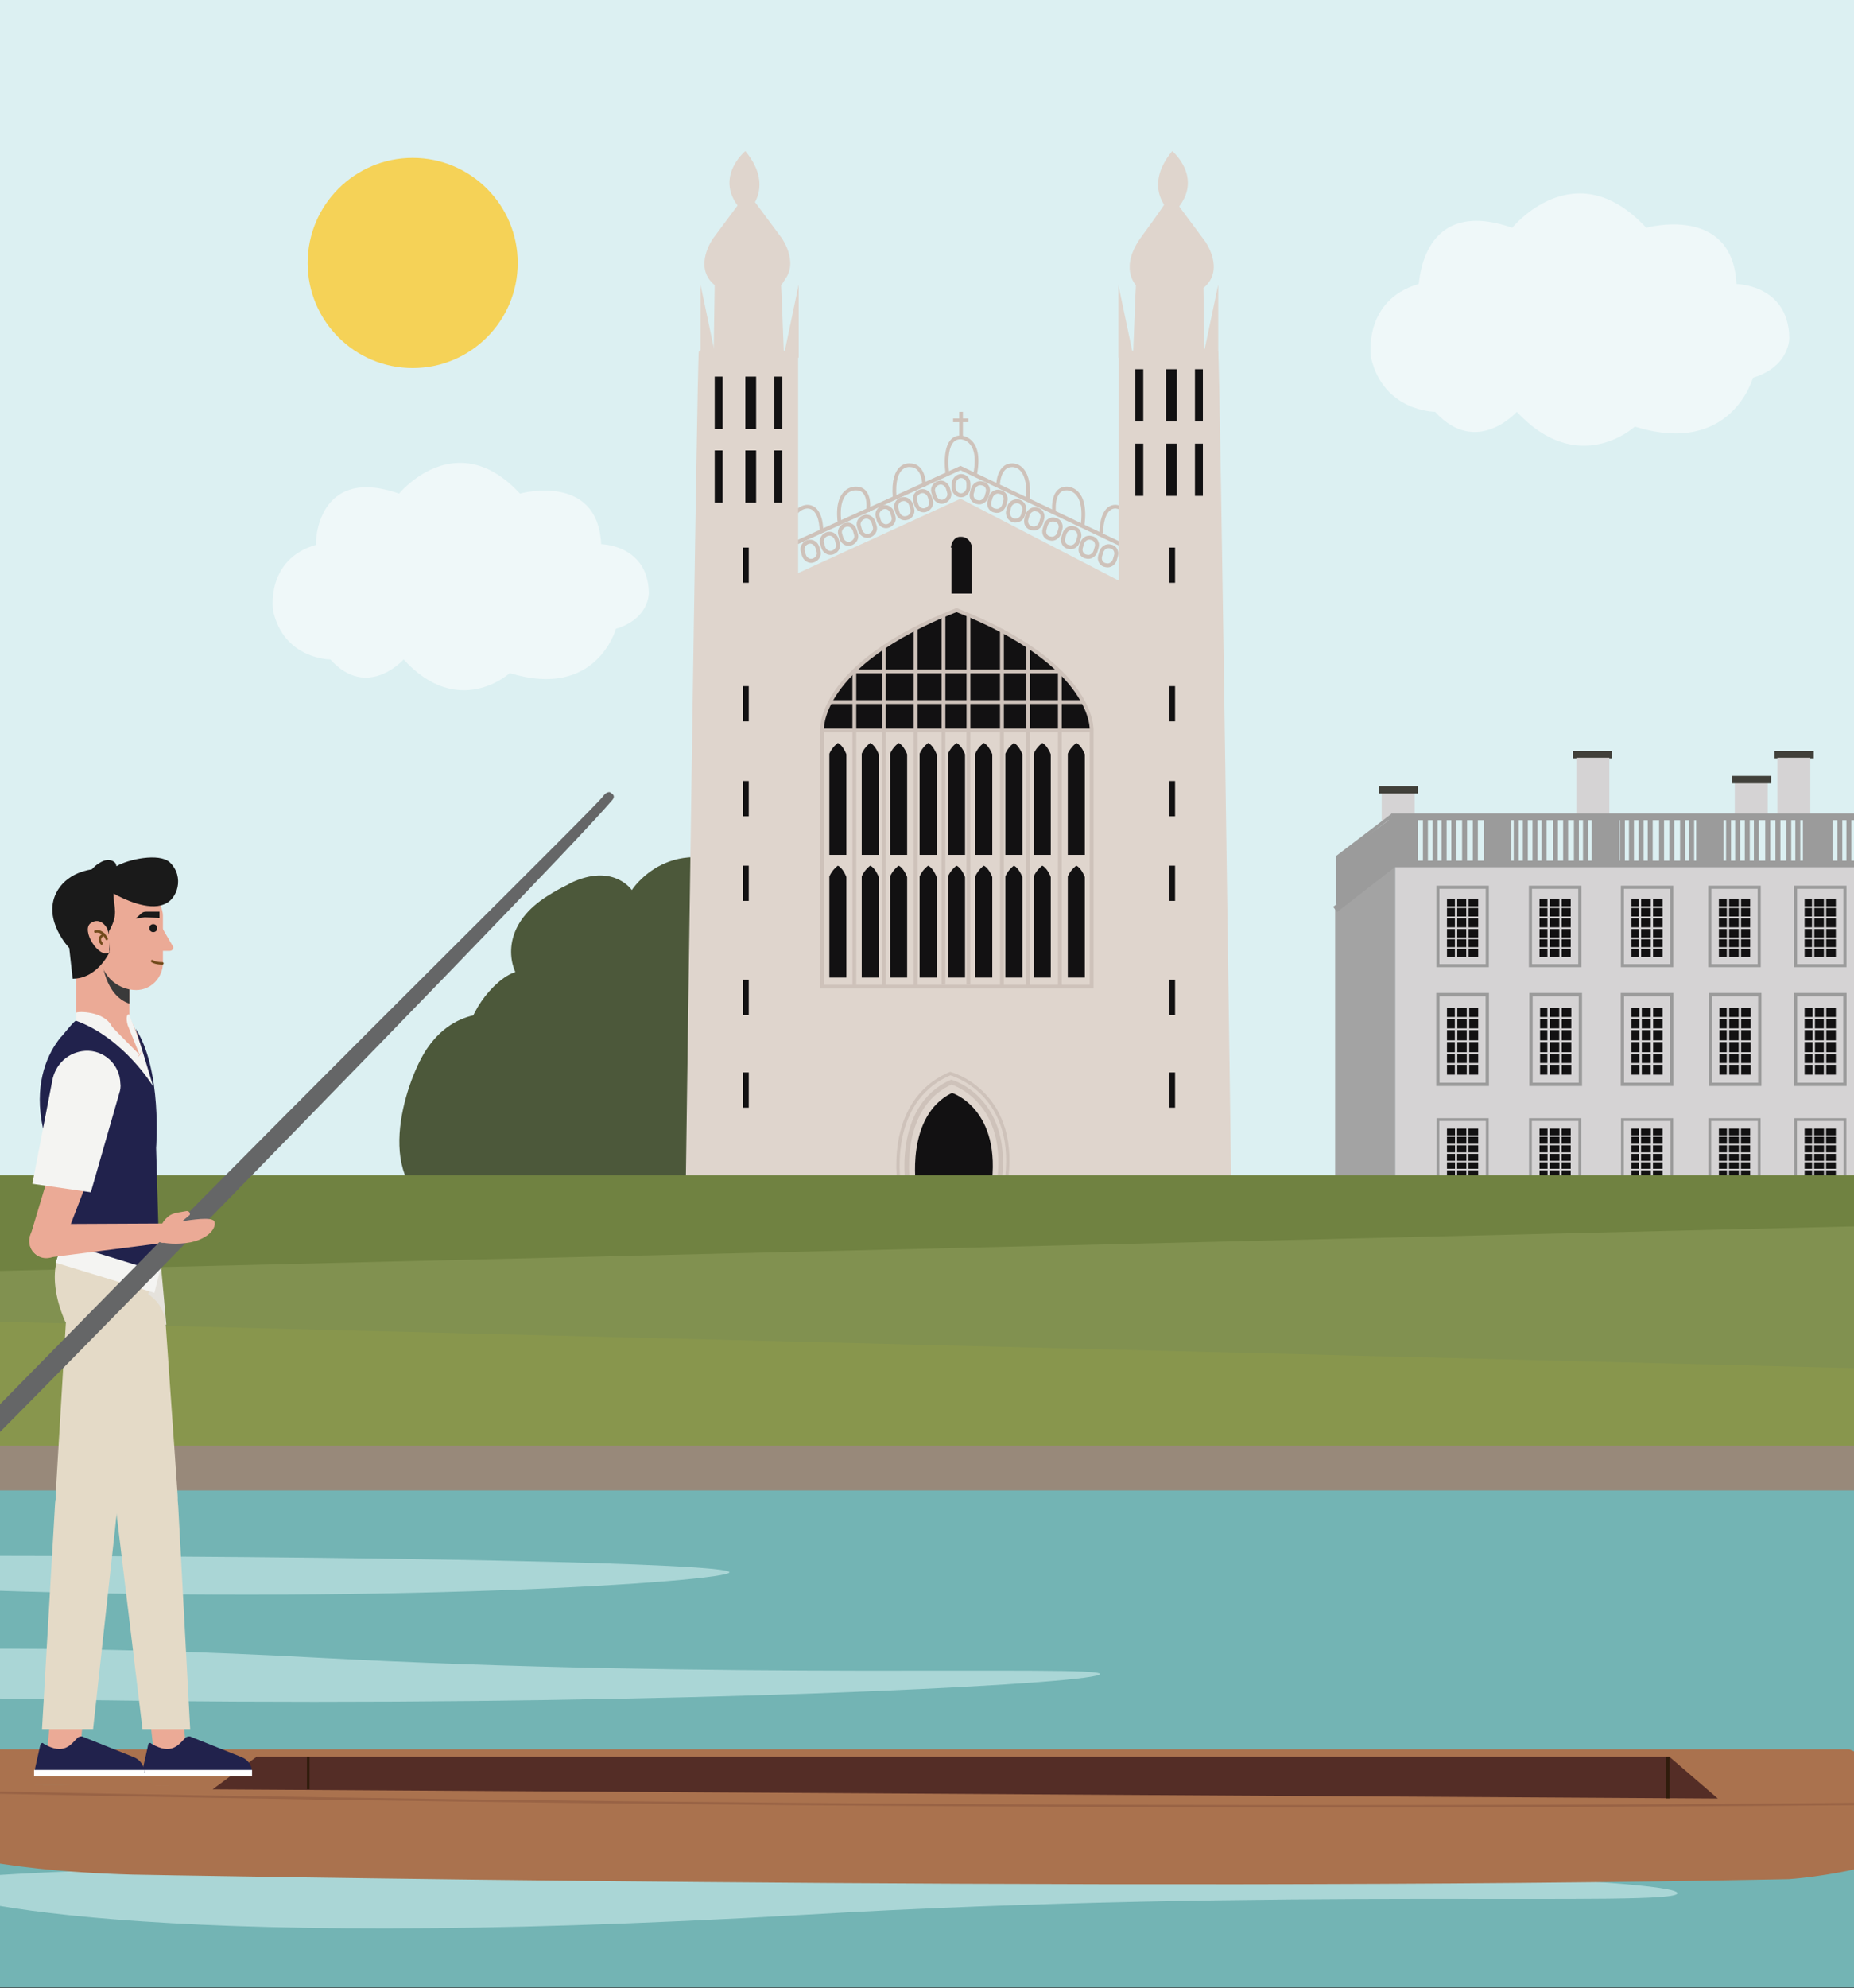 <?xml version="1.0" encoding="UTF-8"?>
<!-- Generator: Adobe Illustrator 15.1.0, SVG Export Plug-In . SVG Version: 6.00 Build 0)  -->
<!DOCTYPE svg PUBLIC "-//W3C//DTD SVG 1.1//EN" "http://www.w3.org/Graphics/SVG/1.1/DTD/svg11.dtd">
<svg version="1.1" id="Layer_1" xmlns="http://www.w3.org/2000/svg" xmlns:xlink="http://www.w3.org/1999/xlink" x="0px" y="0px"
	 width="326.6px" height="350px" viewBox="0 0 326.6 350" enable-background="new 0 0 326.6 350" xml:space="preserve">
<rect x="0" y="0" width="326.6" height="350" fill="#333333" stroke="none"/>
<g>
	<g>
		<defs>
			<rect id="SVGID_1_" y="-0.5" width="326.6" height="350.5"/>
		</defs>
		<clipPath id="SVGID_2_">
			<use xlink:href="#SVGID_1_"  overflow="visible"/>
		</clipPath>
		<rect x="-4.3" y="-0.5" clip-path="url(#SVGID_2_)" fill="#DCF0F2" width="350.6" height="208.3"/>
	</g>
	<g>
		<defs>
			<rect id="SVGID_3_" y="-0.5" width="326.6" height="350.5"/>
		</defs>
		<clipPath id="SVGID_4_">
			<use xlink:href="#SVGID_3_"  overflow="visible"/>
		</clipPath>
		<path id="large_x5F_cloud" opacity="0.53" clip-path="url(#SVGID_4_)" fill="#FFFFFF" enable-background="new    " d="
			M266.399,40.1c0,0,11-13.6,23.601,0c0,0,15.2-4.2,15.9,9.9c0,0,9.1,0.1,9.3,9.4c0,0,0.2,5.1-6.4,7.1c0,0-3.8,13.9-20.8,8.6
			c0,0-9.899,9.1-20.8-2.6c0,0-7.1,8-14.4,0c0,0-9.1,0-11.3-9.6c0,0-1.5-10,8.399-12.9C250.101,50,250.3,34.5,266.399,40.1z"/>
	</g>
	<g>
		<defs>
			<rect id="SVGID_5_" y="-0.5" width="326.6" height="350.5"/>
		</defs>
		<clipPath id="SVGID_6_">
			<use xlink:href="#SVGID_5_"  overflow="visible"/>
		</clipPath>
		<path id="small_x5F_cloud" opacity="0.53" clip-path="url(#SVGID_6_)" fill="#FFFFFF" enable-background="new    " d="M70.3,86.9
			c0,0,10-12.2,21.3,0c0,0,13.7-3.8,14.3,8.9c0,0,8.2,0.1,8.4,8.5c0,0,0.2,4.6-5.8,6.4c0,0-3.4,12.5-18.7,7.8c0,0-9,8.2-18.7-2.4
			c0,0-6.4,7.2-12.9,0c0,0-8.2,0-10.1-8.6c0,0-1.4-9,7.6-11.6C55.5,95.8,55.7,81.8,70.3,86.9z"/>
	</g>
	<g>
		<defs>
			<rect id="SVGID_7_" y="-0.5" width="326.6" height="350.5"/>
		</defs>
		<clipPath id="SVGID_8_">
			<use xlink:href="#SVGID_7_"  overflow="visible"/>
		</clipPath>
		<circle id="sun" clip-path="url(#SVGID_8_)" fill="#F5D257" cx="72.7" cy="46.3" r="18.5"/>
	</g>
	<g>
		<defs>
			<rect id="SVGID_9_" y="-0.5" width="326.6" height="350.5"/>
		</defs>
		<clipPath id="SVGID_10_">
			<use xlink:href="#SVGID_9_"  overflow="visible"/>
		</clipPath>
		<g id="building" clip-path="url(#SVGID_10_)">
			<g>
				<rect x="245.8" y="151.9" fill="#D5D3D4" width="146" height="55.7"/>
				<polygon fill="#A3A3A3" points="235.2,159.7 245.8,151.9 245.8,207.6 235.2,207.6 				"/>

					<line fill="none" stroke="#A3A3A3" stroke-width="0.584" stroke-miterlimit="10" x1="245.101" y1="152.1" x2="245.101" y2="207.6"/>
				<polyline fill="none" stroke="#9B9B9B" stroke-width="1.152" stroke-miterlimit="10" points="235.2,160.1 245.5,152.1
					391.8,152.1 				"/>
				<path fill="none" stroke="#9B9B9B" stroke-width="0.578" stroke-miterlimit="10" d="M245.101,143.6"/>

					<line fill="none" stroke="#9B9B9B" stroke-width="0.578" stroke-miterlimit="10" x1="263.899" y1="151.9" x2="263.899" y2="143.6"/>

					<line fill="none" stroke="#9B9B9B" stroke-width="0.578" stroke-miterlimit="10" x1="282.8" y1="151.9" x2="282.8" y2="143.6"/>

					<line fill="none" stroke="#9B9B9B" stroke-width="0.578" stroke-miterlimit="10" x1="301.2" y1="151.9" x2="301.2" y2="143.6"/>
				<line fill="none" stroke="#9B9B9B" stroke-width="0.578" stroke-miterlimit="10" x1="320" y1="151.9" x2="320" y2="143.6"/>

					<line fill="none" stroke="#9B9B9B" stroke-width="0.578" stroke-miterlimit="10" x1="337.7" y1="151.9" x2="337.7" y2="143.6"/>

					<line fill="none" stroke="#9B9B9B" stroke-width="0.578" stroke-miterlimit="10" x1="356.5" y1="151.9" x2="356.5" y2="143.6"/>

					<line fill="none" stroke="#9B9B9B" stroke-width="0.578" stroke-miterlimit="10" x1="372.9" y1="151.9" x2="372.9" y2="143.6"/>

					<line fill="none" stroke="#9B9B9B" stroke-width="0.578" stroke-miterlimit="10" x1="391.4" y1="151.9" x2="391.4" y2="143.6"/>
				<rect x="261.399" y="143.8" fill="#9B9B9B" width="4.801" height="8.3"/>
				<rect x="280.399" y="143.8" fill="#9B9B9B" width="4.801" height="8.3"/>
				<rect x="298.8" y="143.8" fill="#9B9B9B" width="4.8" height="8.3"/>
				<rect x="317.6" y="143.8" fill="#9B9B9B" width="4.801" height="8.3"/>
				<rect x="335.3" y="143.8" fill="#9B9B9B" width="4.8" height="8.3"/>
				<rect x="354.2" y="143.8" fill="#9B9B9B" width="4.8" height="8.3"/>
				<rect x="370.5" y="143.8" fill="#9B9B9B" width="4.8" height="8.3"/>
				<rect x="387.4" y="143.8" fill="#9B9B9B" width="4.3" height="8.3"/>
				<rect x="277.101" y="132.2" fill="#41403A" width="6.899" height="1.3"/>
				<rect x="312.6" y="132.2" fill="#41403A" width="6.9" height="1.3"/>
				<rect x="348.5" y="132.2" fill="#41403A" width="6.9" height="1.3"/>
				<rect x="277.7" y="133.4" fill="#D5D3D4" width="5.8" height="10.1"/>
				<rect x="313.1" y="133.4" fill="#D5D3D4" width="5.801" height="10.1"/>
				<rect x="349" y="133.4" fill="#D5D3D4" width="5.8" height="10.1"/>
				<rect x="384" y="132.2" fill="#41403A" width="6.9" height="1.3"/>
				<rect x="384.5" y="133.4" fill="#D5D3D4" width="5.8" height="10.1"/>
				<rect x="305.6" y="137.8" fill="#D5D3D4" width="5.801" height="5.7"/>
				<rect x="305.1" y="136.6" fill="#41403A" width="6.9" height="1.3"/>
				<rect x="243.399" y="139.6" fill="#D5D3D4" width="5.801" height="5.7"/>
				<rect x="242.899" y="138.4" fill="#41403A" width="6.9" height="1.3"/>
				<rect x="374.3" y="137.8" fill="#D5D3D4" width="5.8" height="5.7"/>
				<rect x="373.9" y="136.6" fill="#41403A" width="6.899" height="1.3"/>

					<line fill="none" stroke="#9B9B9B" stroke-width="1.169" stroke-miterlimit="10" x1="391.4" y1="143.8" x2="245.101" y2="143.8"/>
				<g>

						<line fill="none" stroke="#9B9B9B" stroke-width="0.876" stroke-miterlimit="10" x1="251.101" y1="143.8" x2="251.101" y2="152.1"/>

						<line fill="none" stroke="#9B9B9B" stroke-width="0.876" stroke-miterlimit="10" x1="252.8" y1="143.8" x2="252.8" y2="152.1"/>

						<line fill="none" stroke="#9B9B9B" stroke-width="0.876" stroke-miterlimit="10" x1="254.399" y1="143.8" x2="254.399" y2="152.1"/>

						<line fill="none" stroke="#9B9B9B" stroke-width="0.876" stroke-miterlimit="10" x1="256.101" y1="143.8" x2="256.101" y2="152.1"/>
					<line fill="none" stroke="#9B9B9B" stroke-width="0.876" stroke-miterlimit="10" x1="258" y1="143.8" x2="258" y2="152.1"/>

						<line fill="none" stroke="#9B9B9B" stroke-width="0.876" stroke-miterlimit="10" x1="259.899" y1="143.8" x2="259.899" y2="152.1"/>
				</g>
				<g>

						<line fill="none" stroke="#9B9B9B" stroke-width="0.876" stroke-miterlimit="10" x1="267.101" y1="143.8" x2="267.101" y2="152.1"/>

						<line fill="none" stroke="#9B9B9B" stroke-width="0.876" stroke-miterlimit="10" x1="268.7" y1="143.8" x2="268.7" y2="152.1"/>

						<line fill="none" stroke="#9B9B9B" stroke-width="0.876" stroke-miterlimit="10" x1="270.399" y1="143.8" x2="270.399" y2="152.1"/>
					<line fill="none" stroke="#9B9B9B" stroke-width="0.876" stroke-miterlimit="10" x1="272" y1="143.8" x2="272" y2="152.1"/>
					<line fill="none" stroke="#9B9B9B" stroke-width="0.876" stroke-miterlimit="10" x1="274" y1="143.8" x2="274" y2="152.1"/>

						<line fill="none" stroke="#9B9B9B" stroke-width="0.876" stroke-miterlimit="10" x1="275.8" y1="143.8" x2="275.8" y2="152.1"/>
				</g>
				<g>

						<line fill="none" stroke="#9B9B9B" stroke-width="0.876" stroke-miterlimit="10" x1="277.7" y1="143.8" x2="277.7" y2="152.1"/>

						<line fill="none" stroke="#9B9B9B" stroke-width="0.876" stroke-miterlimit="10" x1="279.3" y1="143.8" x2="279.3" y2="152.1"/>
					<line fill="none" stroke="#9B9B9B" stroke-width="0.876" stroke-miterlimit="10" x1="281" y1="143.8" x2="281" y2="152.1"/>
				</g>
				<g>

						<line fill="none" stroke="#9B9B9B" stroke-width="0.876" stroke-miterlimit="10" x1="285.8" y1="143.8" x2="285.8" y2="152.1"/>

						<line fill="none" stroke="#9B9B9B" stroke-width="0.876" stroke-miterlimit="10" x1="287.399" y1="143.8" x2="287.399" y2="152.1"/>

						<line fill="none" stroke="#9B9B9B" stroke-width="0.876" stroke-miterlimit="10" x1="289.101" y1="143.8" x2="289.101" y2="152.1"/>

						<line fill="none" stroke="#9B9B9B" stroke-width="0.876" stroke-miterlimit="10" x1="290.7" y1="143.8" x2="290.7" y2="152.1"/>

						<line fill="none" stroke="#9B9B9B" stroke-width="0.876" stroke-miterlimit="10" x1="292.7" y1="143.8" x2="292.7" y2="152.1"/>

						<line fill="none" stroke="#9B9B9B" stroke-width="0.876" stroke-miterlimit="10" x1="294.5" y1="143.8" x2="294.5" y2="152.1"/>
				</g>
				<g>

						<line fill="none" stroke="#9B9B9B" stroke-width="0.876" stroke-miterlimit="10" x1="296.399" y1="143.8" x2="296.399" y2="152.1"/>
					<line fill="none" stroke="#9B9B9B" stroke-width="0.876" stroke-miterlimit="10" x1="298" y1="143.8" x2="298" y2="152.1"/>

						<line fill="none" stroke="#9B9B9B" stroke-width="0.876" stroke-miterlimit="10" x1="299.7" y1="143.8" x2="299.7" y2="152.1"/>
				</g>
				<g>

						<line fill="none" stroke="#9B9B9B" stroke-width="0.876" stroke-miterlimit="10" x1="304.5" y1="143.8" x2="304.5" y2="152.1"/>

						<line fill="none" stroke="#9B9B9B" stroke-width="0.876" stroke-miterlimit="10" x1="306.1" y1="143.8" x2="306.1" y2="152.1"/>

						<line fill="none" stroke="#9B9B9B" stroke-width="0.876" stroke-miterlimit="10" x1="307.8" y1="143.8" x2="307.8" y2="152.1"/>

						<line fill="none" stroke="#9B9B9B" stroke-width="0.876" stroke-miterlimit="10" x1="309.4" y1="143.8" x2="309.4" y2="152.1"/>

						<line fill="none" stroke="#9B9B9B" stroke-width="0.876" stroke-miterlimit="10" x1="311.4" y1="143.8" x2="311.4" y2="152.1"/>

						<line fill="none" stroke="#9B9B9B" stroke-width="0.876" stroke-miterlimit="10" x1="313.2" y1="143.8" x2="313.2" y2="152.1"/>
				</g>
				<g>

						<line fill="none" stroke="#9B9B9B" stroke-width="0.876" stroke-miterlimit="10" x1="315.1" y1="143.8" x2="315.1" y2="152.1"/>

						<line fill="none" stroke="#9B9B9B" stroke-width="0.876" stroke-miterlimit="10" x1="316.7" y1="143.8" x2="316.7" y2="152.1"/>

						<line fill="none" stroke="#9B9B9B" stroke-width="0.876" stroke-miterlimit="10" x1="318.4" y1="143.8" x2="318.4" y2="152.1"/>
				</g>
				<g>

						<line fill="none" stroke="#9B9B9B" stroke-width="0.876" stroke-miterlimit="10" x1="322.4" y1="143.8" x2="322.4" y2="152.1"/>

						<line fill="none" stroke="#9B9B9B" stroke-width="0.876" stroke-miterlimit="10" x1="324.1" y1="143.8" x2="324.1" y2="152.1"/>

						<line fill="none" stroke="#9B9B9B" stroke-width="0.876" stroke-miterlimit="10" x1="325.7" y1="143.8" x2="325.7" y2="152.1"/>

						<line fill="none" stroke="#9B9B9B" stroke-width="0.876" stroke-miterlimit="10" x1="327.4" y1="143.8" x2="327.4" y2="152.1"/>

						<line fill="none" stroke="#9B9B9B" stroke-width="0.876" stroke-miterlimit="10" x1="329.3" y1="143.8" x2="329.3" y2="152.1"/>

						<line fill="none" stroke="#9B9B9B" stroke-width="0.876" stroke-miterlimit="10" x1="331.2" y1="143.8" x2="331.2" y2="152.1"/>
				</g>
				<g>
					<line fill="none" stroke="#9B9B9B" stroke-width="0.876" stroke-miterlimit="10" x1="333" y1="143.8" x2="333" y2="152.1"/>

						<line fill="none" stroke="#9B9B9B" stroke-width="0.876" stroke-miterlimit="10" x1="334.7" y1="143.8" x2="334.7" y2="152.1"/>

						<line fill="none" stroke="#9B9B9B" stroke-width="0.876" stroke-miterlimit="10" x1="336.3" y1="143.8" x2="336.3" y2="152.1"/>
				</g>
				<g>

						<line fill="none" stroke="#9B9B9B" stroke-width="0.876" stroke-miterlimit="10" x1="340.2" y1="143.8" x2="340.2" y2="152.1"/>

						<line fill="none" stroke="#9B9B9B" stroke-width="0.876" stroke-miterlimit="10" x1="341.9" y1="143.8" x2="341.9" y2="152.1"/>

						<line fill="none" stroke="#9B9B9B" stroke-width="0.876" stroke-miterlimit="10" x1="343.5" y1="143.8" x2="343.5" y2="152.1"/>

						<line fill="none" stroke="#9B9B9B" stroke-width="0.876" stroke-miterlimit="10" x1="345.2" y1="143.8" x2="345.2" y2="152.1"/>

						<line fill="none" stroke="#9B9B9B" stroke-width="0.876" stroke-miterlimit="10" x1="347.2" y1="143.8" x2="347.2" y2="152.1"/>
					<line fill="none" stroke="#9B9B9B" stroke-width="0.876" stroke-miterlimit="10" x1="349" y1="143.8" x2="349" y2="152.1"/>
				</g>
				<g>

						<line fill="none" stroke="#9B9B9B" stroke-width="0.876" stroke-miterlimit="10" x1="350.9" y1="143.8" x2="350.9" y2="152.1"/>

						<line fill="none" stroke="#9B9B9B" stroke-width="0.876" stroke-miterlimit="10" x1="352.5" y1="143.8" x2="352.5" y2="152.1"/>

						<line fill="none" stroke="#9B9B9B" stroke-width="0.876" stroke-miterlimit="10" x1="354.2" y1="143.8" x2="354.2" y2="152.1"/>
				</g>
				<g>

						<line fill="none" stroke="#9B9B9B" stroke-width="0.876" stroke-miterlimit="10" x1="358.9" y1="143.8" x2="358.9" y2="152.1"/>

						<line fill="none" stroke="#9B9B9B" stroke-width="0.876" stroke-miterlimit="10" x1="360.6" y1="143.8" x2="360.6" y2="152.1"/>

						<line fill="none" stroke="#9B9B9B" stroke-width="0.876" stroke-miterlimit="10" x1="362.2" y1="143.8" x2="362.2" y2="152.1"/>

						<line fill="none" stroke="#9B9B9B" stroke-width="0.876" stroke-miterlimit="10" x1="363.9" y1="143.8" x2="363.9" y2="152.1"/>

						<line fill="none" stroke="#9B9B9B" stroke-width="0.876" stroke-miterlimit="10" x1="365.8" y1="143.8" x2="365.8" y2="152.1"/>

						<line fill="none" stroke="#9B9B9B" stroke-width="0.876" stroke-miterlimit="10" x1="367.7" y1="143.8" x2="367.7" y2="152.1"/>
				</g>
				<g>

						<line fill="none" stroke="#9B9B9B" stroke-width="0.876" stroke-miterlimit="10" x1="369.5" y1="143.8" x2="369.5" y2="152.1"/>

						<line fill="none" stroke="#9B9B9B" stroke-width="0.876" stroke-miterlimit="10" x1="371.2" y1="143.8" x2="371.2" y2="152.1"/>

						<line fill="none" stroke="#9B9B9B" stroke-width="0.876" stroke-miterlimit="10" x1="372.9" y1="143.8" x2="372.9" y2="152.1"/>
				</g>
				<g>

						<line fill="none" stroke="#9B9B9B" stroke-width="0.876" stroke-miterlimit="10" x1="375.3" y1="143.8" x2="375.3" y2="152.1"/>
					<line fill="none" stroke="#9B9B9B" stroke-width="0.876" stroke-miterlimit="10" x1="377" y1="143.8" x2="377" y2="152.1"/>

						<line fill="none" stroke="#9B9B9B" stroke-width="0.876" stroke-miterlimit="10" x1="378.6" y1="143.8" x2="378.6" y2="152.1"/>

						<line fill="none" stroke="#9B9B9B" stroke-width="0.876" stroke-miterlimit="10" x1="380.3" y1="143.8" x2="380.3" y2="152.1"/>

						<line fill="none" stroke="#9B9B9B" stroke-width="0.876" stroke-miterlimit="10" x1="382.2" y1="143.8" x2="382.2" y2="152.1"/>

						<line fill="none" stroke="#9B9B9B" stroke-width="0.876" stroke-miterlimit="10" x1="384.1" y1="143.8" x2="384.1" y2="152.1"/>
				</g>
				<g>

						<line fill="none" stroke="#9B9B9B" stroke-width="0.876" stroke-miterlimit="10" x1="385.9" y1="143.8" x2="385.9" y2="152.1"/>

						<line fill="none" stroke="#9B9B9B" stroke-width="0.876" stroke-miterlimit="10" x1="387.6" y1="143.8" x2="387.6" y2="152.1"/>

						<line fill="none" stroke="#9B9B9B" stroke-width="0.876" stroke-miterlimit="10" x1="389.2" y1="143.8" x2="389.2" y2="152.1"/>
				</g>

					<rect x="253.3" y="175.1" fill="none" stroke="#9B9B9B" stroke-width="0.584" stroke-miterlimit="10" width="8.7" height="15.8"/>
				<rect x="254.899" y="177.4" fill="#121112" width="5.5" height="11.8"/>
				<g>

						<line fill="none" stroke="#D5D3D4" stroke-width="0.438" stroke-miterlimit="10" x1="256.5" y1="176.9" x2="256.5" y2="189.8"/>

						<line fill="none" stroke="#D5D3D4" stroke-width="0.438" stroke-miterlimit="10" x1="258.601" y1="176.9" x2="258.601" y2="189.8"/>

						<line fill="none" stroke="#D5D3D4" stroke-width="0.323" stroke-miterlimit="10" x1="261.2" y1="179.2" x2="254.101" y2="179.2"/>

						<line fill="none" stroke="#D5D3D4" stroke-width="0.323" stroke-miterlimit="10" x1="261.2" y1="181.2" x2="254.101" y2="181.2"/>

						<line fill="none" stroke="#D5D3D4" stroke-width="0.323" stroke-miterlimit="10" x1="261.2" y1="183.3" x2="254.101" y2="183.3"/>

						<line fill="none" stroke="#D5D3D4" stroke-width="0.323" stroke-miterlimit="10" x1="261.2" y1="185.4" x2="254.101" y2="185.4"/>

						<line fill="none" stroke="#D5D3D4" stroke-width="0.323" stroke-miterlimit="10" x1="261.2" y1="187.3" x2="254.2" y2="187.3"/>
				</g>
				<g>

						<rect x="253.3" y="156.2" fill="none" stroke="#9B9B9B" stroke-width="0.546" stroke-miterlimit="10" width="8.7" height="13.8"/>
					<rect x="254.899" y="158.2" fill="#121112" width="5.5" height="10.3"/>
					<g>

							<line fill="none" stroke="#D5D3D4" stroke-width="0.409" stroke-miterlimit="10" x1="256.5" y1="157.7" x2="256.5" y2="169"/>

							<line fill="none" stroke="#D5D3D4" stroke-width="0.409" stroke-miterlimit="10" x1="258.5" y1="157.7" x2="258.5" y2="169"/>

							<line fill="none" stroke="#D5D3D4" stroke-width="0.302" stroke-miterlimit="10" x1="261.101" y1="159.7" x2="254.101" y2="159.7"/>

							<line fill="none" stroke="#D5D3D4" stroke-width="0.302" stroke-miterlimit="10" x1="261.101" y1="161.5" x2="254.101" y2="161.5"/>

							<line fill="none" stroke="#D5D3D4" stroke-width="0.302" stroke-miterlimit="10" x1="261.101" y1="163.4" x2="254.101" y2="163.4"/>

							<line fill="none" stroke="#D5D3D4" stroke-width="0.302" stroke-miterlimit="10" x1="261.101" y1="165.2" x2="254.101" y2="165.2"/>

							<line fill="none" stroke="#D5D3D4" stroke-width="0.302" stroke-miterlimit="10" x1="261.2" y1="166.9" x2="254.101" y2="166.9"/>
					</g>
				</g>
				<g>

						<rect x="253.3" y="197.1" fill="none" stroke="#9B9B9B" stroke-width="0.495" stroke-miterlimit="10" width="8.7" height="11.301"/>
					<rect x="254.899" y="198.7" fill="#121112" width="5.5" height="8.5"/>
					<g>

							<line fill="none" stroke="#D5D3D4" stroke-width="0.371" stroke-miterlimit="10" x1="256.5" y1="198.4" x2="256.5" y2="207.6"/>

							<line fill="none" stroke="#D5D3D4" stroke-width="0.371" stroke-miterlimit="10" x1="258.5" y1="198.4" x2="258.5" y2="207.6"/>

							<line fill="none" stroke="#D5D3D4" stroke-width="0.274" stroke-miterlimit="10" x1="261.101" y1="200" x2="254.101" y2="200"/>

							<line fill="none" stroke="#D5D3D4" stroke-width="0.274" stroke-miterlimit="10" x1="261.101" y1="201.5" x2="254.101" y2="201.5"/>

							<line fill="none" stroke="#D5D3D4" stroke-width="0.274" stroke-miterlimit="10" x1="261.101" y1="203" x2="254.101" y2="203"/>

							<line fill="none" stroke="#D5D3D4" stroke-width="0.274" stroke-miterlimit="10" x1="261.101" y1="204.5" x2="254.101" y2="204.5"/>

							<line fill="none" stroke="#D5D3D4" stroke-width="0.274" stroke-miterlimit="10" x1="261.2" y1="205.9" x2="254.101" y2="205.9"/>
					</g>
				</g>

					<rect x="269.7" y="175.1" fill="none" stroke="#9B9B9B" stroke-width="0.584" stroke-miterlimit="10" width="8.699" height="15.8"/>
				<rect x="271.3" y="177.4" fill="#121112" width="5.5" height="11.8"/>
				<g>

						<line fill="none" stroke="#D5D3D4" stroke-width="0.438" stroke-miterlimit="10" x1="272.8" y1="176.9" x2="272.8" y2="189.8"/>

						<line fill="none" stroke="#D5D3D4" stroke-width="0.438" stroke-miterlimit="10" x1="274.899" y1="176.9" x2="274.899" y2="189.8"/>

						<line fill="none" stroke="#D5D3D4" stroke-width="0.323" stroke-miterlimit="10" x1="277.5" y1="179.2" x2="270.5" y2="179.2"/>

						<line fill="none" stroke="#D5D3D4" stroke-width="0.323" stroke-miterlimit="10" x1="277.5" y1="181.2" x2="270.5" y2="181.2"/>

						<line fill="none" stroke="#D5D3D4" stroke-width="0.323" stroke-miterlimit="10" x1="277.5" y1="183.3" x2="270.5" y2="183.3"/>

						<line fill="none" stroke="#D5D3D4" stroke-width="0.323" stroke-miterlimit="10" x1="277.5" y1="185.4" x2="270.5" y2="185.4"/>

						<line fill="none" stroke="#D5D3D4" stroke-width="0.323" stroke-miterlimit="10" x1="277.5" y1="187.3" x2="270.5" y2="187.3"/>
				</g>
				<g>

						<rect x="269.601" y="156.2" fill="none" stroke="#9B9B9B" stroke-width="0.546" stroke-miterlimit="10" width="8.699" height="13.8"/>
					<rect x="271.2" y="158.2" fill="#121112" width="5.5" height="10.3"/>
					<g>

							<line fill="none" stroke="#D5D3D4" stroke-width="0.409" stroke-miterlimit="10" x1="272.8" y1="157.7" x2="272.8" y2="169"/>

							<line fill="none" stroke="#D5D3D4" stroke-width="0.409" stroke-miterlimit="10" x1="274.899" y1="157.7" x2="274.899" y2="169"/>

							<line fill="none" stroke="#D5D3D4" stroke-width="0.302" stroke-miterlimit="10" x1="277.5" y1="159.7" x2="270.399" y2="159.7"/>

							<line fill="none" stroke="#D5D3D4" stroke-width="0.302" stroke-miterlimit="10" x1="277.5" y1="161.5" x2="270.399" y2="161.5"/>

							<line fill="none" stroke="#D5D3D4" stroke-width="0.302" stroke-miterlimit="10" x1="277.5" y1="163.4" x2="270.399" y2="163.4"/>

							<line fill="none" stroke="#D5D3D4" stroke-width="0.302" stroke-miterlimit="10" x1="277.5" y1="165.2" x2="270.399" y2="165.2"/>

							<line fill="none" stroke="#D5D3D4" stroke-width="0.302" stroke-miterlimit="10" x1="277.5" y1="166.9" x2="270.5" y2="166.9"/>
					</g>
				</g>
				<g>

						<rect x="269.601" y="197.1" fill="none" stroke="#9B9B9B" stroke-width="0.495" stroke-miterlimit="10" width="8.699" height="11.301"/>
					<rect x="271.2" y="198.7" fill="#121112" width="5.5" height="8.5"/>
					<g>

							<line fill="none" stroke="#D5D3D4" stroke-width="0.371" stroke-miterlimit="10" x1="272.8" y1="198.4" x2="272.8" y2="207.6"/>

							<line fill="none" stroke="#D5D3D4" stroke-width="0.371" stroke-miterlimit="10" x1="274.899" y1="198.4" x2="274.899" y2="207.6"/>

							<line fill="none" stroke="#D5D3D4" stroke-width="0.274" stroke-miterlimit="10" x1="277.5" y1="200" x2="270.399" y2="200"/>

							<line fill="none" stroke="#D5D3D4" stroke-width="0.274" stroke-miterlimit="10" x1="277.5" y1="201.5" x2="270.399" y2="201.5"/>

							<line fill="none" stroke="#D5D3D4" stroke-width="0.274" stroke-miterlimit="10" x1="277.5" y1="203" x2="270.399" y2="203"/>

							<line fill="none" stroke="#D5D3D4" stroke-width="0.274" stroke-miterlimit="10" x1="277.5" y1="204.5" x2="270.399" y2="204.5"/>

							<line fill="none" stroke="#D5D3D4" stroke-width="0.274" stroke-miterlimit="10" x1="277.5" y1="205.9" x2="270.5" y2="205.9"/>
					</g>
				</g>

					<rect x="285.8" y="175.1" fill="none" stroke="#9B9B9B" stroke-width="0.584" stroke-miterlimit="10" width="8.7" height="15.8"/>
				<rect x="287.399" y="177.4" fill="#121112" width="5.5" height="11.8"/>
				<g>
					<line fill="none" stroke="#D5D3D4" stroke-width="0.438" stroke-miterlimit="10" x1="289" y1="176.9" x2="289" y2="189.8"/>
					<line fill="none" stroke="#D5D3D4" stroke-width="0.438" stroke-miterlimit="10" x1="291" y1="176.9" x2="291" y2="189.8"/>

						<line fill="none" stroke="#D5D3D4" stroke-width="0.323" stroke-miterlimit="10" x1="293.601" y1="179.2" x2="286.601" y2="179.2"/>

						<line fill="none" stroke="#D5D3D4" stroke-width="0.323" stroke-miterlimit="10" x1="293.601" y1="181.2" x2="286.601" y2="181.2"/>

						<line fill="none" stroke="#D5D3D4" stroke-width="0.323" stroke-miterlimit="10" x1="293.601" y1="183.3" x2="286.601" y2="183.3"/>

						<line fill="none" stroke="#D5D3D4" stroke-width="0.323" stroke-miterlimit="10" x1="293.601" y1="185.4" x2="286.601" y2="185.4"/>

						<line fill="none" stroke="#D5D3D4" stroke-width="0.323" stroke-miterlimit="10" x1="293.601" y1="187.3" x2="286.601" y2="187.3"/>
				</g>
				<g>

						<rect x="285.8" y="156.2" fill="none" stroke="#9B9B9B" stroke-width="0.546" stroke-miterlimit="10" width="8.7" height="13.8"/>
					<rect x="287.399" y="158.2" fill="#121112" width="5.5" height="10.3"/>
					<g>

							<line fill="none" stroke="#D5D3D4" stroke-width="0.409" stroke-miterlimit="10" x1="288.899" y1="157.7" x2="288.899" y2="169"/>
						<line fill="none" stroke="#D5D3D4" stroke-width="0.409" stroke-miterlimit="10" x1="291" y1="157.7" x2="291" y2="169"/>

							<line fill="none" stroke="#D5D3D4" stroke-width="0.302" stroke-miterlimit="10" x1="293.601" y1="159.7" x2="286.601" y2="159.7"/>

							<line fill="none" stroke="#D5D3D4" stroke-width="0.302" stroke-miterlimit="10" x1="293.601" y1="161.5" x2="286.601" y2="161.5"/>

							<line fill="none" stroke="#D5D3D4" stroke-width="0.302" stroke-miterlimit="10" x1="293.601" y1="163.4" x2="286.601" y2="163.4"/>

							<line fill="none" stroke="#D5D3D4" stroke-width="0.302" stroke-miterlimit="10" x1="293.601" y1="165.2" x2="286.601" y2="165.2"/>

							<line fill="none" stroke="#D5D3D4" stroke-width="0.302" stroke-miterlimit="10" x1="293.601" y1="166.9" x2="286.601" y2="166.9"/>
					</g>
				</g>
				<g>

						<rect x="285.8" y="197.1" fill="none" stroke="#9B9B9B" stroke-width="0.495" stroke-miterlimit="10" width="8.7" height="11.301"/>
					<rect x="287.399" y="198.7" fill="#121112" width="5.5" height="8.5"/>
					<g>

							<line fill="none" stroke="#D5D3D4" stroke-width="0.371" stroke-miterlimit="10" x1="288.899" y1="198.4" x2="288.899" y2="207.6"/>
						<line fill="none" stroke="#D5D3D4" stroke-width="0.371" stroke-miterlimit="10" x1="291" y1="198.4" x2="291" y2="207.6"/>

							<line fill="none" stroke="#D5D3D4" stroke-width="0.274" stroke-miterlimit="10" x1="293.601" y1="200" x2="286.601" y2="200"/>

							<line fill="none" stroke="#D5D3D4" stroke-width="0.274" stroke-miterlimit="10" x1="293.601" y1="201.5" x2="286.601" y2="201.5"/>

							<line fill="none" stroke="#D5D3D4" stroke-width="0.274" stroke-miterlimit="10" x1="293.601" y1="203" x2="286.601" y2="203"/>

							<line fill="none" stroke="#D5D3D4" stroke-width="0.274" stroke-miterlimit="10" x1="293.601" y1="204.5" x2="286.601" y2="204.5"/>

							<line fill="none" stroke="#D5D3D4" stroke-width="0.274" stroke-miterlimit="10" x1="293.601" y1="205.9" x2="286.601" y2="205.9"/>
					</g>
				</g>

					<rect x="301.3" y="175.1" fill="none" stroke="#9B9B9B" stroke-width="0.584" stroke-miterlimit="10" width="8.7" height="15.8"/>
				<rect x="302.9" y="177.4" fill="#121112" width="5.5" height="11.8"/>
				<g>

						<line fill="none" stroke="#D5D3D4" stroke-width="0.438" stroke-miterlimit="10" x1="304.4" y1="176.9" x2="304.4" y2="189.8"/>

						<line fill="none" stroke="#D5D3D4" stroke-width="0.438" stroke-miterlimit="10" x1="306.5" y1="176.9" x2="306.5" y2="189.8"/>

						<line fill="none" stroke="#D5D3D4" stroke-width="0.323" stroke-miterlimit="10" x1="309.1" y1="179.2" x2="302.1" y2="179.2"/>

						<line fill="none" stroke="#D5D3D4" stroke-width="0.323" stroke-miterlimit="10" x1="309.1" y1="181.2" x2="302.1" y2="181.2"/>

						<line fill="none" stroke="#D5D3D4" stroke-width="0.323" stroke-miterlimit="10" x1="309.1" y1="183.3" x2="302.1" y2="183.3"/>

						<line fill="none" stroke="#D5D3D4" stroke-width="0.323" stroke-miterlimit="10" x1="309.1" y1="185.4" x2="302.1" y2="185.4"/>

						<line fill="none" stroke="#D5D3D4" stroke-width="0.323" stroke-miterlimit="10" x1="309.1" y1="187.3" x2="302.1" y2="187.3"/>
				</g>
				<g>

						<rect x="301.2" y="156.2" fill="none" stroke="#9B9B9B" stroke-width="0.546" stroke-miterlimit="10" width="8.7" height="13.8"/>
					<rect x="302.8" y="158.2" fill="#121112" width="5.5" height="10.3"/>
					<g>

							<line fill="none" stroke="#D5D3D4" stroke-width="0.409" stroke-miterlimit="10" x1="304.4" y1="157.7" x2="304.4" y2="169"/>

							<line fill="none" stroke="#D5D3D4" stroke-width="0.409" stroke-miterlimit="10" x1="306.5" y1="157.7" x2="306.5" y2="169"/>

							<line fill="none" stroke="#D5D3D4" stroke-width="0.302" stroke-miterlimit="10" x1="309.1" y1="159.7" x2="302.1" y2="159.7"/>

							<line fill="none" stroke="#D5D3D4" stroke-width="0.302" stroke-miterlimit="10" x1="309.1" y1="161.5" x2="302.1" y2="161.5"/>

							<line fill="none" stroke="#D5D3D4" stroke-width="0.302" stroke-miterlimit="10" x1="309.1" y1="163.4" x2="302.1" y2="163.4"/>

							<line fill="none" stroke="#D5D3D4" stroke-width="0.302" stroke-miterlimit="10" x1="309.1" y1="165.2" x2="302.1" y2="165.2"/>

							<line fill="none" stroke="#D5D3D4" stroke-width="0.302" stroke-miterlimit="10" x1="309.1" y1="166.9" x2="302.1" y2="166.9"/>
					</g>
				</g>
				<g>

						<rect x="301.2" y="197.1" fill="none" stroke="#9B9B9B" stroke-width="0.495" stroke-miterlimit="10" width="8.7" height="11.301"/>
					<rect x="302.8" y="198.7" fill="#121112" width="5.5" height="8.5"/>
					<g>

							<line fill="none" stroke="#D5D3D4" stroke-width="0.371" stroke-miterlimit="10" x1="304.4" y1="198.4" x2="304.4" y2="207.6"/>

							<line fill="none" stroke="#D5D3D4" stroke-width="0.371" stroke-miterlimit="10" x1="306.5" y1="198.4" x2="306.5" y2="207.6"/>
						<line fill="none" stroke="#D5D3D4" stroke-width="0.274" stroke-miterlimit="10" x1="309.1" y1="200" x2="302.1" y2="200"/>

							<line fill="none" stroke="#D5D3D4" stroke-width="0.274" stroke-miterlimit="10" x1="309.1" y1="201.5" x2="302.1" y2="201.5"/>
						<line fill="none" stroke="#D5D3D4" stroke-width="0.274" stroke-miterlimit="10" x1="309.1" y1="203" x2="302.1" y2="203"/>

							<line fill="none" stroke="#D5D3D4" stroke-width="0.274" stroke-miterlimit="10" x1="309.1" y1="204.5" x2="302.1" y2="204.5"/>

							<line fill="none" stroke="#D5D3D4" stroke-width="0.274" stroke-miterlimit="10" x1="309.1" y1="205.9" x2="302.1" y2="205.9"/>
					</g>
				</g>
				<g>

						<rect x="316.3" y="175.1" fill="none" stroke="#9B9B9B" stroke-width="0.584" stroke-miterlimit="10" width="8.7" height="15.8"/>
					<rect x="317.9" y="177.4" fill="#121112" width="5.5" height="11.8"/>
					<g>

							<line fill="none" stroke="#D5D3D4" stroke-width="0.438" stroke-miterlimit="10" x1="319.5" y1="176.9" x2="319.5" y2="189.8"/>

							<line fill="none" stroke="#D5D3D4" stroke-width="0.438" stroke-miterlimit="10" x1="321.5" y1="176.9" x2="321.5" y2="189.8"/>

							<line fill="none" stroke="#D5D3D4" stroke-width="0.323" stroke-miterlimit="10" x1="324.1" y1="179.2" x2="317.1" y2="179.2"/>

							<line fill="none" stroke="#D5D3D4" stroke-width="0.323" stroke-miterlimit="10" x1="324.1" y1="181.2" x2="317.1" y2="181.2"/>

							<line fill="none" stroke="#D5D3D4" stroke-width="0.323" stroke-miterlimit="10" x1="324.1" y1="183.3" x2="317.1" y2="183.3"/>

							<line fill="none" stroke="#D5D3D4" stroke-width="0.323" stroke-miterlimit="10" x1="324.1" y1="185.4" x2="317.1" y2="185.4"/>

							<line fill="none" stroke="#D5D3D4" stroke-width="0.323" stroke-miterlimit="10" x1="324.1" y1="187.3" x2="317.1" y2="187.3"/>
					</g>
					<g>

							<rect x="316.3" y="156.2" fill="none" stroke="#9B9B9B" stroke-width="0.546" stroke-miterlimit="10" width="8.7" height="13.8"/>
						<rect x="317.9" y="158.2" fill="#121112" width="5.5" height="10.3"/>
						<g>

								<line fill="none" stroke="#D5D3D4" stroke-width="0.409" stroke-miterlimit="10" x1="319.4" y1="157.7" x2="319.4" y2="169"/>

								<line fill="none" stroke="#D5D3D4" stroke-width="0.409" stroke-miterlimit="10" x1="321.5" y1="157.7" x2="321.5" y2="169"/>

								<line fill="none" stroke="#D5D3D4" stroke-width="0.302" stroke-miterlimit="10" x1="324.1" y1="159.7" x2="317.1" y2="159.7"/>

								<line fill="none" stroke="#D5D3D4" stroke-width="0.302" stroke-miterlimit="10" x1="324.1" y1="161.5" x2="317.1" y2="161.5"/>

								<line fill="none" stroke="#D5D3D4" stroke-width="0.302" stroke-miterlimit="10" x1="324.1" y1="163.4" x2="317.1" y2="163.4"/>

								<line fill="none" stroke="#D5D3D4" stroke-width="0.302" stroke-miterlimit="10" x1="324.1" y1="165.2" x2="317.1" y2="165.2"/>

								<line fill="none" stroke="#D5D3D4" stroke-width="0.302" stroke-miterlimit="10" x1="324.1" y1="166.9" x2="317.1" y2="166.9"/>
						</g>
					</g>
					<g>

							<rect x="316.3" y="197.1" fill="none" stroke="#9B9B9B" stroke-width="0.495" stroke-miterlimit="10" width="8.7" height="11.301"/>
						<rect x="317.9" y="198.7" fill="#121112" width="5.5" height="8.5"/>
						<g>

								<line fill="none" stroke="#D5D3D4" stroke-width="0.371" stroke-miterlimit="10" x1="319.4" y1="198.4" x2="319.4" y2="207.6"/>

								<line fill="none" stroke="#D5D3D4" stroke-width="0.371" stroke-miterlimit="10" x1="321.5" y1="198.4" x2="321.5" y2="207.6"/>
							<line fill="none" stroke="#D5D3D4" stroke-width="0.274" stroke-miterlimit="10" x1="324.1" y1="200" x2="317.1" y2="200"/>

								<line fill="none" stroke="#D5D3D4" stroke-width="0.274" stroke-miterlimit="10" x1="324.1" y1="201.5" x2="317.1" y2="201.5"/>
							<line fill="none" stroke="#D5D3D4" stroke-width="0.274" stroke-miterlimit="10" x1="324.1" y1="203" x2="317.1" y2="203"/>

								<line fill="none" stroke="#D5D3D4" stroke-width="0.274" stroke-miterlimit="10" x1="324.1" y1="204.5" x2="317.1" y2="204.5"/>

								<line fill="none" stroke="#D5D3D4" stroke-width="0.274" stroke-miterlimit="10" x1="324.1" y1="205.9" x2="317.1" y2="205.9"/>
						</g>
					</g>
				</g>
				<g>

						<rect x="331.1" y="175.1" fill="none" stroke="#9B9B9B" stroke-width="0.584" stroke-miterlimit="10" width="8.7" height="15.8"/>
					<rect x="332.7" y="177.4" fill="#121112" width="5.5" height="11.8"/>
					<g>

							<line fill="none" stroke="#D5D3D4" stroke-width="0.438" stroke-miterlimit="10" x1="334.3" y1="176.9" x2="334.3" y2="189.8"/>

							<line fill="none" stroke="#D5D3D4" stroke-width="0.438" stroke-miterlimit="10" x1="336.3" y1="176.9" x2="336.3" y2="189.8"/>

							<line fill="none" stroke="#D5D3D4" stroke-width="0.323" stroke-miterlimit="10" x1="338.9" y1="179.2" x2="331.9" y2="179.2"/>

							<line fill="none" stroke="#D5D3D4" stroke-width="0.323" stroke-miterlimit="10" x1="338.9" y1="181.2" x2="331.9" y2="181.2"/>

							<line fill="none" stroke="#D5D3D4" stroke-width="0.323" stroke-miterlimit="10" x1="338.9" y1="183.3" x2="331.9" y2="183.3"/>

							<line fill="none" stroke="#D5D3D4" stroke-width="0.323" stroke-miterlimit="10" x1="338.9" y1="185.4" x2="331.9" y2="185.4"/>

							<line fill="none" stroke="#D5D3D4" stroke-width="0.323" stroke-miterlimit="10" x1="338.9" y1="187.3" x2="331.9" y2="187.3"/>
					</g>
					<g>

							<rect x="331.1" y="156.2" fill="none" stroke="#9B9B9B" stroke-width="0.546" stroke-miterlimit="10" width="8.7" height="13.8"/>
						<rect x="332.7" y="158.2" fill="#121112" width="5.5" height="10.3"/>
						<g>

								<line fill="none" stroke="#D5D3D4" stroke-width="0.409" stroke-miterlimit="10" x1="334.2" y1="157.7" x2="334.2" y2="169"/>

								<line fill="none" stroke="#D5D3D4" stroke-width="0.409" stroke-miterlimit="10" x1="336.3" y1="157.7" x2="336.3" y2="169"/>

								<line fill="none" stroke="#D5D3D4" stroke-width="0.302" stroke-miterlimit="10" x1="338.9" y1="159.7" x2="331.9" y2="159.7"/>

								<line fill="none" stroke="#D5D3D4" stroke-width="0.302" stroke-miterlimit="10" x1="338.9" y1="161.5" x2="331.9" y2="161.5"/>

								<line fill="none" stroke="#D5D3D4" stroke-width="0.302" stroke-miterlimit="10" x1="338.9" y1="163.4" x2="331.9" y2="163.4"/>

								<line fill="none" stroke="#D5D3D4" stroke-width="0.302" stroke-miterlimit="10" x1="338.9" y1="165.2" x2="331.9" y2="165.2"/>

								<line fill="none" stroke="#D5D3D4" stroke-width="0.302" stroke-miterlimit="10" x1="338.9" y1="166.9" x2="331.9" y2="166.9"/>
						</g>
					</g>
					<g>

							<rect x="331.1" y="197.1" fill="none" stroke="#9B9B9B" stroke-width="0.495" stroke-miterlimit="10" width="8.7" height="11.301"/>
						<rect x="332.7" y="198.7" fill="#121112" width="5.5" height="8.5"/>
						<g>

								<line fill="none" stroke="#D5D3D4" stroke-width="0.371" stroke-miterlimit="10" x1="334.2" y1="198.4" x2="334.2" y2="207.6"/>

								<line fill="none" stroke="#D5D3D4" stroke-width="0.371" stroke-miterlimit="10" x1="336.3" y1="198.4" x2="336.3" y2="207.6"/>
							<line fill="none" stroke="#D5D3D4" stroke-width="0.274" stroke-miterlimit="10" x1="338.9" y1="200" x2="331.9" y2="200"/>

								<line fill="none" stroke="#D5D3D4" stroke-width="0.274" stroke-miterlimit="10" x1="338.9" y1="201.5" x2="331.9" y2="201.5"/>
							<line fill="none" stroke="#D5D3D4" stroke-width="0.274" stroke-miterlimit="10" x1="338.9" y1="203" x2="331.9" y2="203"/>

								<line fill="none" stroke="#D5D3D4" stroke-width="0.274" stroke-miterlimit="10" x1="338.9" y1="204.5" x2="331.9" y2="204.5"/>

								<line fill="none" stroke="#D5D3D4" stroke-width="0.274" stroke-miterlimit="10" x1="338.9" y1="205.9" x2="331.9" y2="205.9"/>
						</g>
					</g>
				</g>
				<polygon fill="#9B9B9B" points="235.7,159.2 235.7,150.8 245.8,143.6 249.5,143.6 249.5,152.1 245.601,151.9 				"/>
				<polyline fill="none" stroke="#9B9B9B" stroke-width="0.578" stroke-miterlimit="10" points="249.5,143.8 249.5,152.1
					245.101,151.9 244.899,143.8 235.7,150.8 235.7,159.2 				"/>
			</g>
			<rect x="228.8" y="98.7" fill="none" width="117.4" height="118.899"/>
		</g>
	</g>
	<g>
		<defs>
			<rect id="SVGID_11_" y="-0.5" width="326.6" height="350.5"/>
		</defs>
		<clipPath id="SVGID_12_">
			<use xlink:href="#SVGID_11_"  overflow="visible"/>
		</clipPath>
		<g clip-path="url(#SVGID_12_)">
			<path fill="#4C583A" d="M75.3,184.5c5.7-8.3,14.2-5.7,14.2-5.7l0.2,1c-0.2-1-6,3.101-7.1,3.601c-1.1-3.801,4.3-11.2,8.3-12.3
				c0.3-0.1,0.7,0.8,0.3,0.9c-2-3.5-2.1-9.7,5.3-14.3c18.2-11.5,14.6,10.4,14.6,10.4s3.1,5.2,8.2,7.2c5.1,2,11,10.601,11,10.601
				l4.7,27.6l-58-0.7C65.3,207.5,71.9,189.3,75.3,184.5z"/>
			<path fill="#4C583A" d="M144.9,192.5c-1.4-1.9-3.5,0.1-3.5,0.1s5.6-6.199,1.9-11.5c-1.6-2.3-2.7-2.3-3.3-1.5
				c1.2-4,2.3-10.3-1.8-11.5c-0.3-0.1-0.6-0.1-0.8-0.2c2.1-3.7,2.8-9.3-5-13.9c-14.1-8.3-21.1,2.7-21.1,2.7s-3-4.5-10-1.6
				c-9.1,3.7-2.3,19.8-2.3,19.8l-6.7,37.4l44,0.5C140.1,207.8,149.4,198.6,144.9,192.5z"/>
		</g>
	</g>
	<g>
		<defs>
			<rect id="SVGID_13_" y="-0.5" width="326.6" height="350.5"/>
		</defs>
		<clipPath id="SVGID_14_">
			<use xlink:href="#SVGID_13_"  overflow="visible"/>
		</clipPath>
		<g clip-path="url(#SVGID_14_)">
			<g>
				<path fill="none" stroke="#CEC2BA" stroke-width="0.652" stroke-miterlimit="10" d="M144.7,93.5c0,0,0.1-4.3-2.5-4.3
					c0,0-3.8,0-2.6,6.4"/>
				<path fill="none" stroke="#CEC2BA" stroke-width="0.652" stroke-miterlimit="10" d="M194,93.9c0,0-0.101-4.7,2.5-4.7
					c0,0,3.8,0,2.601,6.4"/>
				<polyline fill="none" stroke="#CEC2BA" stroke-width="0.701" stroke-miterlimit="10" points="139.7,95.8 169.2,82.4
					197.399,95.8 				"/>
				<path fill="none" stroke="#CEC2BA" stroke-width="0.652" stroke-miterlimit="10" d="M162.8,85.6c0,0,0.1-3.7-2.5-3.7
					c0,0-3.2-0.5-2.7,5.7"/>
				<path fill="none" stroke="#CEC2BA" stroke-width="0.652" stroke-miterlimit="10" d="M152.9,90.1c0,0,0.7-4.1-2.1-4.1
					c0,0-3.7-0.3-2.9,6.1"/>
				<path fill="none" stroke="#CEC2BA" stroke-width="0.652" stroke-miterlimit="10" d="M175.8,85.8c0,0-0.1-3.9,2.5-3.9
					c0,0,3.2-0.3,2.801,5.9"/>
				<path fill="none" stroke="#CEC2BA" stroke-width="0.652" stroke-miterlimit="10" d="M185.7,90.4c0,0-0.6-4.4,2.199-4.4
					c0,0,3.701-0.2,2.801,6.5"/>
				<g>
					<path fill="none" stroke="#CEC2BA" stroke-width="0.652" stroke-miterlimit="10" d="M166.899,83.4c0,0-1-6.4,2.301-6.4
						c0,0,3.8,0,2.6,6.4"/>
					<g>

							<line fill="none" stroke="#CEC2BA" stroke-width="0.652" stroke-miterlimit="10" x1="169.3" y1="72.5" x2="169.3" y2="77.1"/>

							<line fill="none" stroke="#CEC2BA" stroke-width="0.652" stroke-miterlimit="10" x1="167.899" y1="74" x2="170.601" y2="74"/>
					</g>
				</g>
				<g>
					<path fill="none" stroke="#CEC2BA" stroke-width="0.701" stroke-miterlimit="10" d="M144.2,97.1c0.2,0.7-0.3,1.4-1,1.6l0,0
						c-0.7,0.2-1.4-0.3-1.6-1l-0.2-0.7c-0.2-0.7,0.3-1.4,1-1.6l0,0c0.7-0.2,1.4,0.3,1.6,1L144.2,97.1z"/>
					<path fill="none" stroke="#CEC2BA" stroke-width="0.701" stroke-miterlimit="10" d="M147.6,95.7c0.2,0.7-0.3,1.4-1,1.6l0,0
						c-0.7,0.2-1.4-0.3-1.6-1l-0.2-0.7c-0.2-0.7,0.3-1.4,1-1.6l0,0c0.7-0.2,1.4,0.3,1.6,1L147.6,95.7z"/>
					<path fill="none" stroke="#CEC2BA" stroke-width="0.701" stroke-miterlimit="10" d="M150.8,94.1c0.2,0.7-0.3,1.4-1,1.6l0,0
						c-0.7,0.2-1.4-0.3-1.6-1L148,94c-0.2-0.7,0.3-1.4,1-1.6l0,0c0.7-0.2,1.4,0.3,1.6,1L150.8,94.1z"/>
					<path fill="none" stroke="#CEC2BA" stroke-width="0.701" stroke-miterlimit="10" d="M154.1,92.7c0.2,0.7-0.3,1.4-1,1.6l0,0
						c-0.7,0.2-1.4-0.3-1.6-1l-0.2-0.7c-0.2-0.7,0.3-1.4,1-1.6l0,0c0.7-0.2,1.4,0.3,1.6,1L154.1,92.7z"/>
					<path fill="none" stroke="#CEC2BA" stroke-width="0.701" stroke-miterlimit="10" d="M157.4,91c0.2,0.7-0.3,1.4-1,1.6l0,0
						c-0.7,0.2-1.4-0.3-1.6-1l-0.2-0.7c-0.2-0.7,0.3-1.4,1-1.6l0,0c0.7-0.2,1.4,0.3,1.6,1L157.4,91z"/>
					<path fill="none" stroke="#CEC2BA" stroke-width="0.701" stroke-miterlimit="10" d="M160.7,89.6c0.2,0.7-0.3,1.5-1,1.6l0,0
						c-0.7,0.2-1.4-0.3-1.6-1l-0.2-0.7c-0.2-0.7,0.3-1.5,1-1.6l0,0c0.7-0.2,1.4,0.3,1.6,1L160.7,89.6z"/>
					<path fill="none" stroke="#CEC2BA" stroke-width="0.701" stroke-miterlimit="10" d="M164,88.2c0.2,0.7-0.3,1.4-1,1.6l0,0
						c-0.7,0.2-1.4-0.3-1.6-1l-0.2-0.7c-0.2-0.7,0.3-1.4,1-1.6l0,0c0.7-0.2,1.4,0.3,1.6,1L164,88.2z"/>
					<path fill="none" stroke="#CEC2BA" stroke-width="0.701" stroke-miterlimit="10" d="M167.2,86.7c0.199,0.7-0.301,1.4-1,1.6
						l0,0c-0.7,0.2-1.4-0.3-1.6-1l-0.201-0.7c-0.199-0.7,0.301-1.4,1-1.6l0,0c0.701-0.2,1.4,0.3,1.601,1L167.2,86.7z"/>
				</g>
				<path fill="none" stroke="#CEC2BA" stroke-width="0.701" stroke-miterlimit="10" d="M170.601,85.8c0,0.7-0.601,1.4-1.301,1.4
					l0,0c-0.699,0-1.3-0.6-1.3-1.3v-0.7c0-0.7,0.601-1.4,1.3-1.4l0,0c0.7,0,1.301,0.6,1.301,1.3V85.8z"/>
				<g>
					<path fill="none" stroke="#CEC2BA" stroke-width="0.701" stroke-miterlimit="10" d="M193.8,97.9c-0.199,0.7,0.2,1.5,1,1.6l0,0
						c0.7,0.2,1.4-0.3,1.6-1l0.201-0.7c0.199-0.7-0.201-1.5-1-1.6l0,0c-0.701-0.2-1.4,0.3-1.601,1L193.8,97.9z"/>
					<path fill="none" stroke="#CEC2BA" stroke-width="0.701" stroke-miterlimit="10" d="M190.399,96.4c-0.199,0.7,0.201,1.5,1,1.6
						l0,0c0.701,0.2,1.4-0.3,1.601-1l0.2-0.7c0.199-0.7-0.2-1.5-1-1.6l0,0c-0.7-0.2-1.4,0.3-1.6,1L190.399,96.4z"/>
					<path fill="none" stroke="#CEC2BA" stroke-width="0.701" stroke-miterlimit="10" d="M187.3,94.7c-0.199,0.7,0.2,1.5,1,1.6l0,0
						c0.7,0.2,1.4-0.3,1.6-1l0.201-0.7c0.199-0.7-0.201-1.5-1-1.6l0,0c-0.701-0.2-1.4,0.3-1.601,1L187.3,94.7z"/>
					<path fill="none" stroke="#CEC2BA" stroke-width="0.701" stroke-miterlimit="10" d="M184,93.2c-0.2,0.7,0.2,1.5,1,1.6l0,0
						c0.7,0.2,1.399-0.3,1.601-1l0.199-0.7c0.2-0.7-0.199-1.5-1-1.6l0,0c-0.699-0.2-1.4,0.3-1.6,1L184,93.2z"/>
					<path fill="none" stroke="#CEC2BA" stroke-width="0.701" stroke-miterlimit="10" d="M180.8,91.4c-0.199,0.7,0.2,1.5,1,1.6l0,0
						c0.7,0.2,1.4-0.3,1.6-1l0.201-0.7c0.199-0.7-0.201-1.5-1-1.6l0,0c-0.701-0.2-1.4,0.3-1.601,1L180.8,91.4z"/>
					<path fill="none" stroke="#CEC2BA" stroke-width="0.701" stroke-miterlimit="10" d="M177.601,89.9
						c-0.201,0.7,0.199,1.5,0.899,1.7l0,0c0.7,0.2,1.5-0.2,1.7-0.9l0.199-0.7c0.201-0.7-0.199-1.5-0.899-1.7l0,0
						c-0.7-0.2-1.5,0.2-1.7,0.9L177.601,89.9z"/>
					<path fill="none" stroke="#CEC2BA" stroke-width="0.701" stroke-miterlimit="10" d="M174.3,88.3c-0.199,0.7,0.2,1.5,1,1.6l0,0
						c0.7,0.2,1.4-0.3,1.6-1l0.201-0.7c0.199-0.7-0.201-1.5-1-1.6l0,0c-0.701-0.2-1.4,0.3-1.601,1L174.3,88.3z"/>
					<path fill="none" stroke="#CEC2BA" stroke-width="0.701" stroke-miterlimit="10" d="M171.2,86.8c-0.2,0.7,0.199,1.5,1,1.6l0,0
						c0.699,0.2,1.4-0.3,1.6-1l0.2-0.7c0.2-0.7-0.2-1.5-1-1.6l0,0c-0.7-0.2-1.399,0.3-1.601,1L171.2,86.8z"/>
				</g>
			</g>
			<g>
				<path fill="#DFD5CD" d="M216.899,209.1c0,0-2-146.1-2.299-147.2c-0.301-1.2-17.5,0-17.5,0v147.2H216.899z"/>
				<path fill="#DFD5CD" d="M199.601,62.6L200,52.3l0.101-2.1c0,0-3.101-3.1,1.1-8.7c0,0,4.3-5.8,4.6-6.7c0.1-0.4,0.4-1,0.4-1
					l4.5,7.6c0,0,4.8,5.9,1.199,8.8L212,63L199.601,62.6z"/>
				<path fill="#DFD5CD" d="M206.5,37.7c0,0-5.601-4.3,0-11.1C206.5,26.6,212.7,31.8,206.5,37.7z"/>
				<polygon fill="#DFD5CD" points="214.601,63 214.601,50.1 212.101,62 				"/>
				<polygon fill="#DFD5CD" points="197,63 197,50.1 199.5,62 				"/>
				<g>
					<path fill="#DFD5CD" d="M120.8,209.1c0,0,2-146.1,2.3-147.2c0.3-1.2,17.5,0,17.5,0v147.2H120.8z"/>
					<path fill="#DFD5CD" d="M138.1,62.6l-0.4-10.3l-0.1-2.1c0,0,3.1-3.1-1.1-8.7c0,0-3.5-5.8-4.6-6.7c-0.7-0.7-0.2-1-0.2-1
						l-6.1,8.2c0,0-3.6,5,0.3,8.2L125.7,63L138.1,62.6z"/>
					<path fill="#DFD5CD" d="M126.6,63V52l-0.7-2.3c0,0-3.3-2.7,0.9-8.3c0,0,3.5-5.8,4.6-6.7c0.7-0.7,0.2-1,0.2-1l6.1,8.2
						c0,0,3.6,5-0.3,8.2l0.2,12.9H126.6z"/>
					<path fill="#DFD5CD" d="M131.3,37.7c0,0,5.6-4.3,0-11.1C131.3,26.6,125,31.8,131.3,37.7z"/>
					<polygon fill="#DFD5CD" points="123.4,63 123.4,50.1 125.9,62 					"/>
					<polygon fill="#DFD5CD" points="140.7,63 140.7,50.1 138.2,62 					"/>
				</g>
				<polygon fill="#DFD5CD" points="137.4,209.1 201.101,209.1 198.601,103 169.2,87.8 138.6,101.8 				"/>
				<path fill="#DFD5CD" d="M201.2,63.6v-11l-0.7-2.3c0,0-3.3-2.7,0.899-8.3c0,0,3.5-5.8,4.601-6.7c0.7-0.7,0.2-1,0.2-1l6.1,8.2
					c0,0,3.6,5-0.3,8.2l0.2,12.9H201.2z"/>
			</g>
			<rect x="130.9" y="188.8" fill="#121112" width="1" height="6.2"/>
			<rect x="130.9" y="172.5" fill="#121112" width="1" height="6.2"/>
			<rect x="130.9" y="152.4" fill="#121112" width="1" height="6.2"/>
			<rect x="130.9" y="137.5" fill="#121112" width="1" height="6.2"/>
			<rect x="130.9" y="120.8" fill="#121112" width="1" height="6.2"/>
			<rect x="130.9" y="96.4" fill="#121112" width="1" height="6.2"/>
			<g>
				<rect x="131.3" y="79.3" fill="#121112" width="1.9" height="9.2"/>
				<rect x="131.3" y="66.3" fill="#121112" width="1.9" height="9.2"/>
				<rect x="125.9" y="79.3" fill="#121112" width="1.4" height="9.2"/>
				<rect x="125.9" y="66.3" fill="#121112" width="1.4" height="9.2"/>
				<rect x="136.4" y="79.3" fill="#121112" width="1.4" height="9.2"/>
				<rect x="136.4" y="66.3" fill="#121112" width="1.4" height="9.2"/>
			</g>
			<g>
				<rect x="205.399" y="78.1" fill="#121112" width="1.9" height="9.2"/>
				<rect x="205.399" y="65" fill="#121112" width="1.9" height="9.2"/>
				<rect x="200" y="78.1" fill="#121112" width="1.399" height="9.2"/>
				<rect x="200" y="65" fill="#121112" width="1.399" height="9.2"/>
				<rect x="210.5" y="78.1" fill="#121112" width="1.399" height="9.2"/>
				<rect x="210.5" y="65" fill="#121112" width="1.399" height="9.2"/>
			</g>
			<g>
				<rect x="206" y="188.8" fill="#121112" width="1" height="6.2"/>
				<rect x="206" y="172.5" fill="#121112" width="1" height="6.2"/>
				<rect x="206" y="152.4" fill="#121112" width="1" height="6.2"/>
				<rect x="206" y="137.5" fill="#121112" width="1" height="6.2"/>
				<rect x="206" y="120.8" fill="#121112" width="1" height="6.2"/>
				<rect x="206" y="96.4" fill="#121112" width="1" height="6.2"/>
			</g>
			<path fill="#121112" d="M161.4,209.1c0,0-2-12.6,6.3-16.699c0,0,8.9,2.8,6.9,16.699H161.4z"/>
			<path fill="none" stroke="#CEC2BA" stroke-width="0.815" stroke-miterlimit="10" d="M160,209.1c0,0-2.5-14.1,7.601-18.6
				c0,0,10.799,3.1,8.299,18.5L160,209.1z"/>
			<path fill="none" stroke="#CEC2BA" stroke-width="0.585" stroke-miterlimit="10" d="M158.5,209.2c0,0-2.9-15.2,8.899-20.2
				c0,0,12.601,3.3,9.701,20.1L158.5,209.2z"/>
			<path fill="#121112" d="M167.5,96.4c0,0,0.2-2,1.8-1.9c0,0,1.5-0.1,1.9,1.7v8.3h-3.6v-8.1H167.5z"/>
			<path fill="#121112" d="M151.7,172.1h3.1v-17.7c0,0-0.6-1.6-1.5-2c0,0-1,0.7-1.5,1.9v17.8H151.7z"/>
			<path fill="#121112" d="M146,172.1h3.1v-17.7c0,0-0.6-1.6-1.5-2c0,0-1,0.7-1.5,1.9v17.8H146z"/>
			<path fill="#121112" d="M161.9,172.1h3.1v-17.7c0,0-0.601-1.6-1.5-2c0,0-1,0.7-1.5,1.9v17.8H161.9z"/>
			<path fill="#121112" d="M166.899,172.1H170v-17.7c0,0-0.601-1.6-1.5-2c0,0-1,0.7-1.5,1.9v17.8H166.899z"/>
			<path fill="#121112" d="M171.7,172.1h3.1v-17.7c0,0-0.6-1.6-1.5-2c0,0-1,0.7-1.5,1.9v17.8H171.7z"/>
			<path fill="#121112" d="M177,172.1h3.101v-17.7c0,0-0.601-1.6-1.5-2c0,0-1,0.7-1.5,1.9v17.8H177z"/>
			<path fill="#121112" d="M182,172.1h3.101v-17.7c0,0-0.601-1.6-1.5-2c0,0-1,0.7-1.5,1.9v17.8H182z"/>
			<path fill="#121112" d="M188,172.1h3.101v-17.7c0,0-0.601-1.6-1.5-2c0,0-1,0.7-1.5,1.9v17.8H188z"/>
			<path fill="#121112" d="M156.7,172.1h3.1v-17.7c0,0-0.6-1.6-1.5-2c0,0-1,0.7-1.5,1.9v17.8H156.7z"/>
			<path fill="#121112" d="M151.7,150.5h3.1v-17.7c0,0-0.6-1.6-1.5-2c0,0-1,0.7-1.5,1.9v17.8H151.7z"/>
			<path fill="#121112" d="M146,150.5h3.1v-17.7c0,0-0.6-1.6-1.5-2c0,0-1,0.7-1.5,1.9v17.8H146z"/>
			<path fill="#121112" d="M161.9,150.5h3.1v-17.7c0,0-0.601-1.6-1.5-2c0,0-1,0.7-1.5,1.9v17.8H161.9z"/>
			<path fill="#121112" d="M166.899,150.5H170v-17.7c0,0-0.601-1.6-1.5-2c0,0-1,0.7-1.5,1.9v17.8H166.899z"/>
			<path fill="#121112" d="M171.7,150.5h3.1v-17.7c0,0-0.6-1.6-1.5-2c0,0-1,0.7-1.5,1.9v17.8H171.7z"/>
			<path fill="#121112" d="M177,150.5h3.101v-17.7c0,0-0.601-1.6-1.5-2c0,0-1,0.7-1.5,1.9v17.8H177z"/>
			<path fill="#121112" d="M182,150.5h3.101v-17.7c0,0-0.601-1.6-1.5-2c0,0-1,0.7-1.5,1.9v17.8H182z"/>
			<path fill="#121112" d="M156.7,150.5h3.1v-17.7c0,0-0.6-1.6-1.5-2c0,0-1,0.7-1.5,1.9v17.8H156.7z"/>
			<path fill="#121112" d="M188,150.5h3.101v-17.7c0,0-0.601-1.6-1.5-2c0,0-1,0.7-1.5,1.9v17.8H188z"/>
			<path fill="#121112" d="M144.8,128.6h47.5c0,0,0.7-11.9-23.699-21.2C168.5,107.4,145.8,115.4,144.8,128.6z"/>
			<g>
				<path fill="none" stroke="#CEC2BA" stroke-width="0.668" stroke-miterlimit="10" d="M168.5,107.4
					c-24.6,9.7-23.7,21.2-23.7,21.2v45.1l0,0h47.5v-45.1C192.3,128.6,193.101,117.1,168.5,107.4z"/>
				<path fill="none" stroke="#CEC2BA" stroke-width="0.68" stroke-miterlimit="10" d="M161.3,110.6"/>

					<line fill="none" stroke="#CEC2BA" stroke-width="0.668" stroke-miterlimit="10" x1="144.8" y1="128.6" x2="192.3" y2="128.6"/>

					<line fill="none" stroke="#CEC2BA" stroke-width="0.668" stroke-miterlimit="10" x1="146.3" y1="123.6" x2="190.8" y2="123.6"/>

					<line fill="none" stroke="#CEC2BA" stroke-width="0.668" stroke-miterlimit="10" x1="150.2" y1="118.2" x2="186.7" y2="118.2"/>

					<line fill="none" stroke="#CEC2BA" stroke-width="0.68" stroke-miterlimit="10" x1="161.3" y1="110.6" x2="161.3" y2="173.7"/>

					<line fill="none" stroke="#CEC2BA" stroke-width="0.68" stroke-miterlimit="10" x1="176.5" y1="110.8" x2="176.5" y2="173.7"/>

					<line fill="none" stroke="#CEC2BA" stroke-width="0.68" stroke-miterlimit="10" x1="166.2" y1="108.3" x2="166.2" y2="173.3"/>

					<line fill="none" stroke="#CEC2BA" stroke-width="0.68" stroke-miterlimit="10" x1="170.601" y1="108.3" x2="170.601" y2="173.3"/>

					<line fill="none" stroke="#CEC2BA" stroke-width="0.673" stroke-miterlimit="10" x1="150.5" y1="118.3" x2="150.5" y2="173.7"/>

					<line fill="none" stroke="#CEC2BA" stroke-width="0.68" stroke-miterlimit="10" x1="155.7" y1="113.7" x2="155.7" y2="173.7"/>

					<line fill="none" stroke="#CEC2BA" stroke-width="0.672" stroke-miterlimit="10" x1="186.7" y1="118.1" x2="186.7" y2="173.8"/>

					<line fill="none" stroke="#CEC2BA" stroke-width="0.677" stroke-miterlimit="10" x1="181.101" y1="113.9" x2="181.101" y2="173.7"/>
			</g>
		</g>
	</g>
	<g>
		<defs>
			<rect id="SVGID_15_" y="-0.5" width="326.6" height="350.5"/>
		</defs>
		<clipPath id="SVGID_16_">
			<use xlink:href="#SVGID_15_"  overflow="visible"/>
		</clipPath>
		<g clip-path="url(#SVGID_16_)">
			<g>
				<defs>
					<rect id="SVGID_17_" x="-4.3" y="195.5" width="350.6" height="77.1"/>
				</defs>
				<clipPath id="SVGID_18_">
					<use xlink:href="#SVGID_17_"  overflow="visible"/>
				</clipPath>
				<g clip-path="url(#SVGID_18_)">
					<g>
						<rect x="-6.1" y="206.9" fill="#708241" width="352.4" height="60.5"/>

							<rect x="-4.499" y="219.697" transform="matrix(-1 0.024 -0.024 -1 349.32 495.721)" fill="#819150" width="352.395" height="60.5"/>

							<rect x="-5.1" y="237.101" transform="matrix(-1 -0.025 0.025 -1 335.517 538.866)" fill="#88964D" width="352.402" height="60.501"/>
					</g>
					<rect x="-6.1" y="254.5" fill="#98897A" width="353.6" height="10"/>
				</g>
			</g>
			<g>
				<defs>
					<rect id="SVGID_19_" y="-0.5" width="326.6" height="350.5"/>
				</defs>
				<clipPath id="SVGID_20_">
					<use xlink:href="#SVGID_19_"  overflow="visible"/>
				</clipPath>
				<rect x="-4.3" y="262.4" clip-path="url(#SVGID_20_)" fill="#73B4B4" width="350.6" height="87.5"/>
			</g>
			<g>
				<defs>
					<rect id="SVGID_21_" y="-0.5" width="326.6" height="350.5"/>
				</defs>
				<clipPath id="SVGID_22_">
					<use xlink:href="#SVGID_21_"  overflow="visible"/>
				</clipPath>
				<path clip-path="url(#SVGID_22_)" fill="#9EDADE" d="M134.5,314.2"/>
			</g>
			<g>
				<defs>
					<rect id="SVGID_23_" y="-0.5" width="326.6" height="350.5"/>
				</defs>
				<clipPath id="SVGID_24_">
					<use xlink:href="#SVGID_23_"  overflow="visible"/>
				</clipPath>
			</g>
			<g>
				<defs>
					<rect id="SVGID_25_" y="-0.5" width="326.6" height="350.5"/>
				</defs>
				<clipPath id="SVGID_26_">
					<use xlink:href="#SVGID_25_"  overflow="visible"/>
				</clipPath>
				<path id="water_2" opacity="0.6" clip-path="url(#SVGID_26_)" fill="#CFECED" enable-background="new    " d="M193.766,294.7
					c0,1.6-61.8,4.899-138.4,4.899c-76.6,0-138.899-3.3-138.899-4.899c0-1.601,62.2-7.101,138.7-2.9
					C127.065,295.7,193.766,293.1,193.766,294.7z"/>
			</g>
			<g>
				<defs>
					<rect id="SVGID_27_" y="-0.5" width="326.6" height="350.5"/>
				</defs>
				<clipPath id="SVGID_28_">
					<use xlink:href="#SVGID_27_"  overflow="visible"/>
				</clipPath>
				<path id="water_3" opacity="0.6" clip-path="url(#SVGID_28_)" fill="#CFECED" enable-background="new    " d="M295.5,333.3
					c0,2.5-70.399-1.1-153.9,3.8c-117.5,6.801-153.8-2.8-153.8-5.3s68.9-4.2,153.9-3.8C226.601,328.4,295.5,330.8,295.5,333.3z"/>
			</g>
			<g>
				<defs>
					<rect id="SVGID_29_" y="-0.5" width="326.6" height="350.5"/>
				</defs>
				<clipPath id="SVGID_30_">
					<use xlink:href="#SVGID_29_"  overflow="visible"/>
				</clipPath>
				<path id="water_1_1_" opacity="0.6" clip-path="url(#SVGID_30_)" fill="#CFECED" enable-background="new    " d="M128.5,276.8
					c0,1.601-62.1,5.9-138.7,2.9c-73.1-2.9-138.7-1.3-138.7-2.9c0-1.6,62.1-2.899,138.7-2.899C66.4,273.9,128.5,275.2,128.5,276.8z"
					/>
			</g>
			<g>
				<defs>
					<rect id="SVGID_31_" y="-0.5" width="326.6" height="350.5"/>
				</defs>
				<clipPath id="SVGID_32_">
					<use xlink:href="#SVGID_31_"  overflow="visible"/>
				</clipPath>
				<g id="man__x26__boat" clip-path="url(#SVGID_32_)">
					<g>
						<path fill="#CFECED" d="M-4.9,317.8c7,1.3,16.7-0.6,23.6-1.399c9.2-1,18.2-2.2,27.4-3.2c-4.3,0.1-8.7,0.2-13.1,0.3
							C21.2,314,5.2,314.8-4.9,317.8z"/>
						<path fill="#CFECED" d="M316.3,311.4c-4.3-0.601-9.2-0.2-13.7-0.601c-12.2-0.899-23.399-3.1-35.999-2.7
							c-38.5,1.101-77,9.101-116,5.7c-12.3-1.1-21.2-2.7-33.9-2.5c-15.2,0.3-30.5-0.3-45.6,0.101c-8.5,0.199-16.7,0.899-25,1.8
							c18.2-0.3,36.2,0.3,54.5,1c20.1,0.8,40.3,0.6,60.3,1.399c23,1,46,2.4,69.201,2.5c13.5,0,27.399,0.301,40.899,0
							c3.101-0.1,5.5,0.101,7.399-0.8l5.601,2c4.399,3.4,21.7-2.1,26.8-3.399C316.8,314.4,326.2,312.8,316.3,311.4z"/>
					</g>
					<path id="man__x26__boat_41_" fill="#AA724E" stroke="#AA724E" stroke-width="1.066" stroke-miterlimit="10" d="
						M345.564,316.9l-19.94-8.4H-13.894l-15.112,5.8v0.2L345.564,316.9c-3.041,11.6-30.491,13.399-30.491,13.399
						c-121.429,2.4-291.68-0.8-291.68-0.8c-49.359-1.4-52.756-15.2-52.756-15.2l0,0l0.715-0.3"/>

						<line id="man__x26__boat_40_" fill="none" stroke="#301C0C" stroke-width="0.75" stroke-miterlimit="10" x1="61.8" y1="309.6" x2="61.8" y2="314.4"/>
					<polygon id="man__x26__boat_39_" fill="#542D26" stroke="#542D26" stroke-width="0.637" stroke-miterlimit="10" points="
						301.75,316.3 38.415,314.7 45.3,309.6 293.971,309.6 					"/>

						<line id="man__x26__boat_38_" fill="none" stroke="#301C0C" stroke-width="0.669" stroke-miterlimit="10" x1="293.791" y1="309.3" x2="293.791" y2="316.6"/>

						<line id="man__x26__boat_37_" fill="none" stroke="#301C0C" stroke-width="0.452" stroke-miterlimit="10" x1="54.3" y1="309.3" x2="54.3" y2="315"/>
					<path id="man__x26__boat_36_" fill="#EBAA96" d="M18.1,184.4L18.1,184.4c-2.6,0-4.7-2.101-4.7-4.7V167h9.4v12.8
						C22.8,182.3,20.7,184.4,18.1,184.4"/>
					<path id="man__x26__boat_35_" fill="#3A3A3A" d="M18,169.1c0,0,0.4,6.1,4.8,7.6v-4.5l-5.1-3"/>
					<path id="man__x26__boat_34_" fill="#EBAA96" d="M24,174.3L24,174.3c-3.6,0-6.5-3-6.5-6.7v-12.1l6-0.6c2.2,0,5.2,4,5.2,6.3v8.3
						C28.7,172.1,26.6,174.3,24,174.3"/>
					<path id="man__x26__boat_33_" fill="#EBAA96" d="M28.3,162.9l2.1,3.6c0.3,0.4,0,0.9-0.5,0.9h-3.2L28.3,162.9z"/>
					<path id="man__x26__boat_32_" fill="#1A1A1A" d="M25.4,155.1c-4.8-1.8-7.1-1.9-7.1-1.9c-1.4-0.5-3.2,0-4.5,0.5
						c-1.7,0.7-3.1,1.9-3.9,3.5c-2.4,4.8,2.3,9.7,2.3,9.7l0.6,5.4c4.4,0,6.5-4.7,6.5-4.7l-0.3-8.2l0,0l1.1-2.7l2.5-0.5
						C22.7,156.1,30.2,156.9,25.4,155.1"/>
					<path id="man__x26__boat_31_" fill="#1A1A1A" d="M28.9,159.2c-2.8,1.2-7.3-1-8.9-1.9c0,2.6,1,3.6-0.9,6.8c0,0-4.5-6.3-4.1-7.4
						h-0.6c0,0,0.7-4,4-5.2c0.7-0.2,1.4-0.1,1.9,0.4c0.1,0.2,0.2,0.4,0.2,0.6c2-1.2,7.5-2.4,9.4-0.7
						C32.6,154.4,31.2,158.4,28.9,159.2"/>
					<path id="man__x26__boat_30_" fill="#1A1A1A" d="M27.7,163.4c0,0.4-0.3,0.7-0.7,0.7s-0.7-0.3-0.7-0.7s0.3-0.7,0.7-0.7
						S27.7,163,27.7,163.4"/>
					<path id="man__x26__boat_29_" fill="#1A1A1A" d="M28.1,161.6v-1.1h-2.4c-0.3,0-0.6,0.1-0.8,0.3l-1,0.9l1.6-0.2L28.1,161.6z"/>

						<path id="man__x26__boat_28_" fill="none" stroke="#724B1C" stroke-width="0.438" stroke-linecap="round" stroke-linejoin="round" stroke-miterlimit="10" d="
						M26.8,169.2c0,0,0.5,0.4,1.8,0.4"/>
					<path id="man__x26__boat_27_" fill="#EBAA96" d="M19.2,167.7c-1.8,1.1-5-4-3.2-5.2s2.9,1,2.9,1l0.5,1.7l-0.2,1.9l0.1,0.5
						L19.2,167.7z"/>

						<path id="man__x26__boat_26_" fill="none" stroke="#724B1C" stroke-width="0.438" stroke-linecap="round" stroke-linejoin="round" stroke-miterlimit="10" d="
						M16.8,164c0,0,1.2-0.4,2,1.3"/>

						<path id="man__x26__boat_25_" fill="none" stroke="#724B1C" stroke-width="0.438" stroke-linecap="round" stroke-linejoin="round" stroke-miterlimit="10" d="
						M18.3,164.5c0,0-1.3,0.6-0.4,1.6"/>
					<polygon id="man__x26__boat_24_" fill="#EBAA96" points="33,309.6 31.4,295 25.6,295 27.2,309.6 					"/>
					<path id="man__x26__boat_23_" fill="#21224C" d="M26.1,307.2L25,312.1h19.4V312c0-1.1-0.6-2.1-1.7-2.6l-9-3.601
						c-0.3-0.2-0.7-0.1-1,0.101c-1.2,1.199-2.4,3.199-6,1.1C26.5,306.7,26.1,306.9,26.1,307.2"/>
					<rect id="man__x26__boat_22_" x="25" y="311.6" fill="#FFFFFF" width="19.4" height="1.101"/>
					<polygon id="man__x26__boat_21_" fill="#E5E2DC" points="29.3,233.2 28,218.9 11.4,218.9 13.2,232.7 					"/>
					<polygon id="man__x26__boat_20_" fill="#EBAA96" points="14,309.6 15.3,295 9.5,295 8.2,309.6 					"/>
					<path id="man__x26__boat_19_" fill="#21224C" d="M7.1,307.2L6,312.1h19.4V312c0-1.1-0.6-2.1-1.7-2.6l-9-3.601
						c-0.3-0.2-0.7-0.1-1,0.101c-1.2,1.199-2.4,3.199-6,1.1C7.5,306.7,7.2,306.9,7.1,307.2"/>
					<rect id="man__x26__boat_18_" x="6" y="311.6" fill="#FFFFFF" width="19.4" height="1.101"/>
					<g id="man__x26__boat_12_">
						<path id="man__x26__boat_17_" fill="#E4DAC7" d="M20.3,264.6c0.5,3.301,3.8,5.5,7,4.5c2.5-0.699,4.2-3.199,4-5.8l-2.1-30.1
							c-0.2-4.2-4.1-7.101-8.2-6.3c-3.5,0.699-5.9,4.1-5.3,7.699L20.3,264.6z"/>
						<path id="man__x26__boat_16_" fill="#E4DAC7" d="M20.5,266.3l4.6,38.101h8.4l-2.1-39.2c-0.1-3.7-3.3-6.3-6.6-5.601
							C21.9,260.2,20.1,263.2,20.5,266.3"/>
						<path id="man__x26__boat_15_" fill="#E4DAC7" d="M11.4,218.9c0,0-4,4.399,0.1,13.8l13.6,0.1L28,218.9H11.4L11.4,218.9z"/>
						<path id="man__x26__boat_14_" fill="#E4DAC7" d="M9.8,263.2c-0.2,3.3,2.6,6.1,6,5.899c2.6-0.199,4.7-2.3,5.1-4.899l4.2-31.4
							c0.6-4.1-2.7-7.899-6.8-7.899c-4.4,0-6.5,4.399-6.7,8L9.8,263.2z"/>
						<path id="man__x26__boat_13_" fill="#E4DAC7" d="M9.7,264.7l-2.3,39.7h9l4.2-38.301c0.6-3.6-2-6.899-5.4-6.899
							C12.3,259.2,9.9,261.6,9.7,264.7"/>
					</g>
					<path id="man__x26__boat_11_" fill="#F4F4F2" d="M15.9,178.7c0,0-0.6-0.3-1.5,0.399c-5.6,4.101-8.3,11.2-7,18.2l3.9,21.5
						l-0.8,1.5l-0.7,2l17.4,5.3l1.1-4.399l-0.5-4.4L27.2,199.9c0,0,1.1-13.5-5.5-21.2H15.9z"/>
					<path id="man__x26__boat_10_" fill="#EBAA96" d="M24.5,182.7l-2.2-4.7l-2.8-0.5l-0.8,0.6l-3.6,0.101l-2.7,2.8
						c0,0,0.9,3,8.7,3.4l2.1,2.1C26.1,186.1,24.5,182.7,24.5,182.7"/>
					<path id="man__x26__boat_9_" fill="#F4F4F2" d="M11.8,181.4c0,0,1.2-1.301,1.6-1.7c0,0,0-0.5,0-1.2c0-0.1,0-0.2,0-0.2
						c0.3-0.3,5-0.3,6.3,2.4c0,0.1,4.9,5,4.9,5l-2.1-5.2c-0.4-1.4-0.1-2.1,0.3-1.9l0.1,0.4l2.2,5.8l-1.2,1.9h-6.5L11.8,181.4z"/>
					<path id="man__x26__boat_8_" fill="#21224C" d="M27,191.3c0,0-5.1-8.5-13.6-11.6c-0.3-0.101-2.5,2.8-2.7,2.899
						c-2.3,2.801-4.5,7.7-3.4,14.601l4,21.6l15.3,4.7l1.4-4.1L27.5,202.1c0,0,1.1-13.699-3.6-21L27,191.3z"/>
					<path id="man__x26__boat_7_" fill="#EBAA96" d="M28.6,215.4l-20.5,0.1c-1.8,0-3.2,1.6-2.9,3.4c0.2,1.6,1.7,2.699,3.3,2.5
						l20.4-2.601L28.6,215.4z"/>
					<path id="man__x26__boat_6_" fill="#EBAA96" d="M12.1,194.9c-1.5,5.3-5.2,17.399-6.8,22.8c-0.4,1.5,0.3,3,1.8,3.6
						c1.5,0.601,3.2-0.2,3.8-1.7l8.6-22.399c0.7-2.101-0.6-4.4-2.8-4.9C14.7,191.7,12.7,192.9,12.1,194.9"/>
					<path id="man__x26__boat_5_" fill="#F4F4F2" d="M21.2,190.7c-0.1-3.3-2.9-5.9-6.2-5.7c-3,0.2-5.3,2.4-5.8,5.3l0,0L5.7,208.4
						l10.3,1.5l5-17.4C21.2,191.9,21.3,191.3,21.2,190.7"/>
					<path id="man__x26__boat_4_" fill="#656667" d="M18.2,228.7c-45.1,45.899-82.4,83.7-86.8,90c-0.4,0.5-0.4,1-0.3,1.1
						c0,0,0.4,0.3,0.7,0.101c4.9-4.601,43.1-42.101,88.9-88.801c44.9-45.8,82-84.1,87.2-90.3c0.7-0.9-0.4-1.2-0.4-1.3
						c-0.1-0.1-0.7-0.1-1.2,0.6C105.5,141.5,62.8,183.3,18.2,228.7z"/>
					<path id="man__x26__boat_3_" fill="#EBAA96" d="M29.5,214.3c-0.7,0.601-0.9,1.101-0.9,1.101c-0.8,0.1-1.4,0.8-1.3,1.6l0.1,0.6
						c0.1,0.801,0.8,1.301,1.5,1.2l0,0c0,0,2.2,0.4,4.7-0.1c3.3-0.7,4.5-2.601,4.2-3.601c-0.3-1-4.3-0.3-5.7-0.1l1.2-1
						c0.2-0.1,0.2-0.4,0.1-0.5c-0.1-0.2-0.3-0.3-0.5-0.3l-1.7,0.3C30.7,213.6,30,213.8,29.5,214.3"/>
					<path id="man__x26__boat_2_" fill="#AA724E" stroke="#3F2015" stroke-width="0.749" stroke-miterlimit="10" d="M-22.1,314.9"
						/>
					<path id="man__x26__boat_1_" fill="none" stroke="#996345" stroke-width="0.414" stroke-miterlimit="10" d="M-29.9,314.9
						c0,0,173.917,4.699,376,2.5"/>
				</g>
			</g>
		</g>
	</g>
</g>
</svg>
